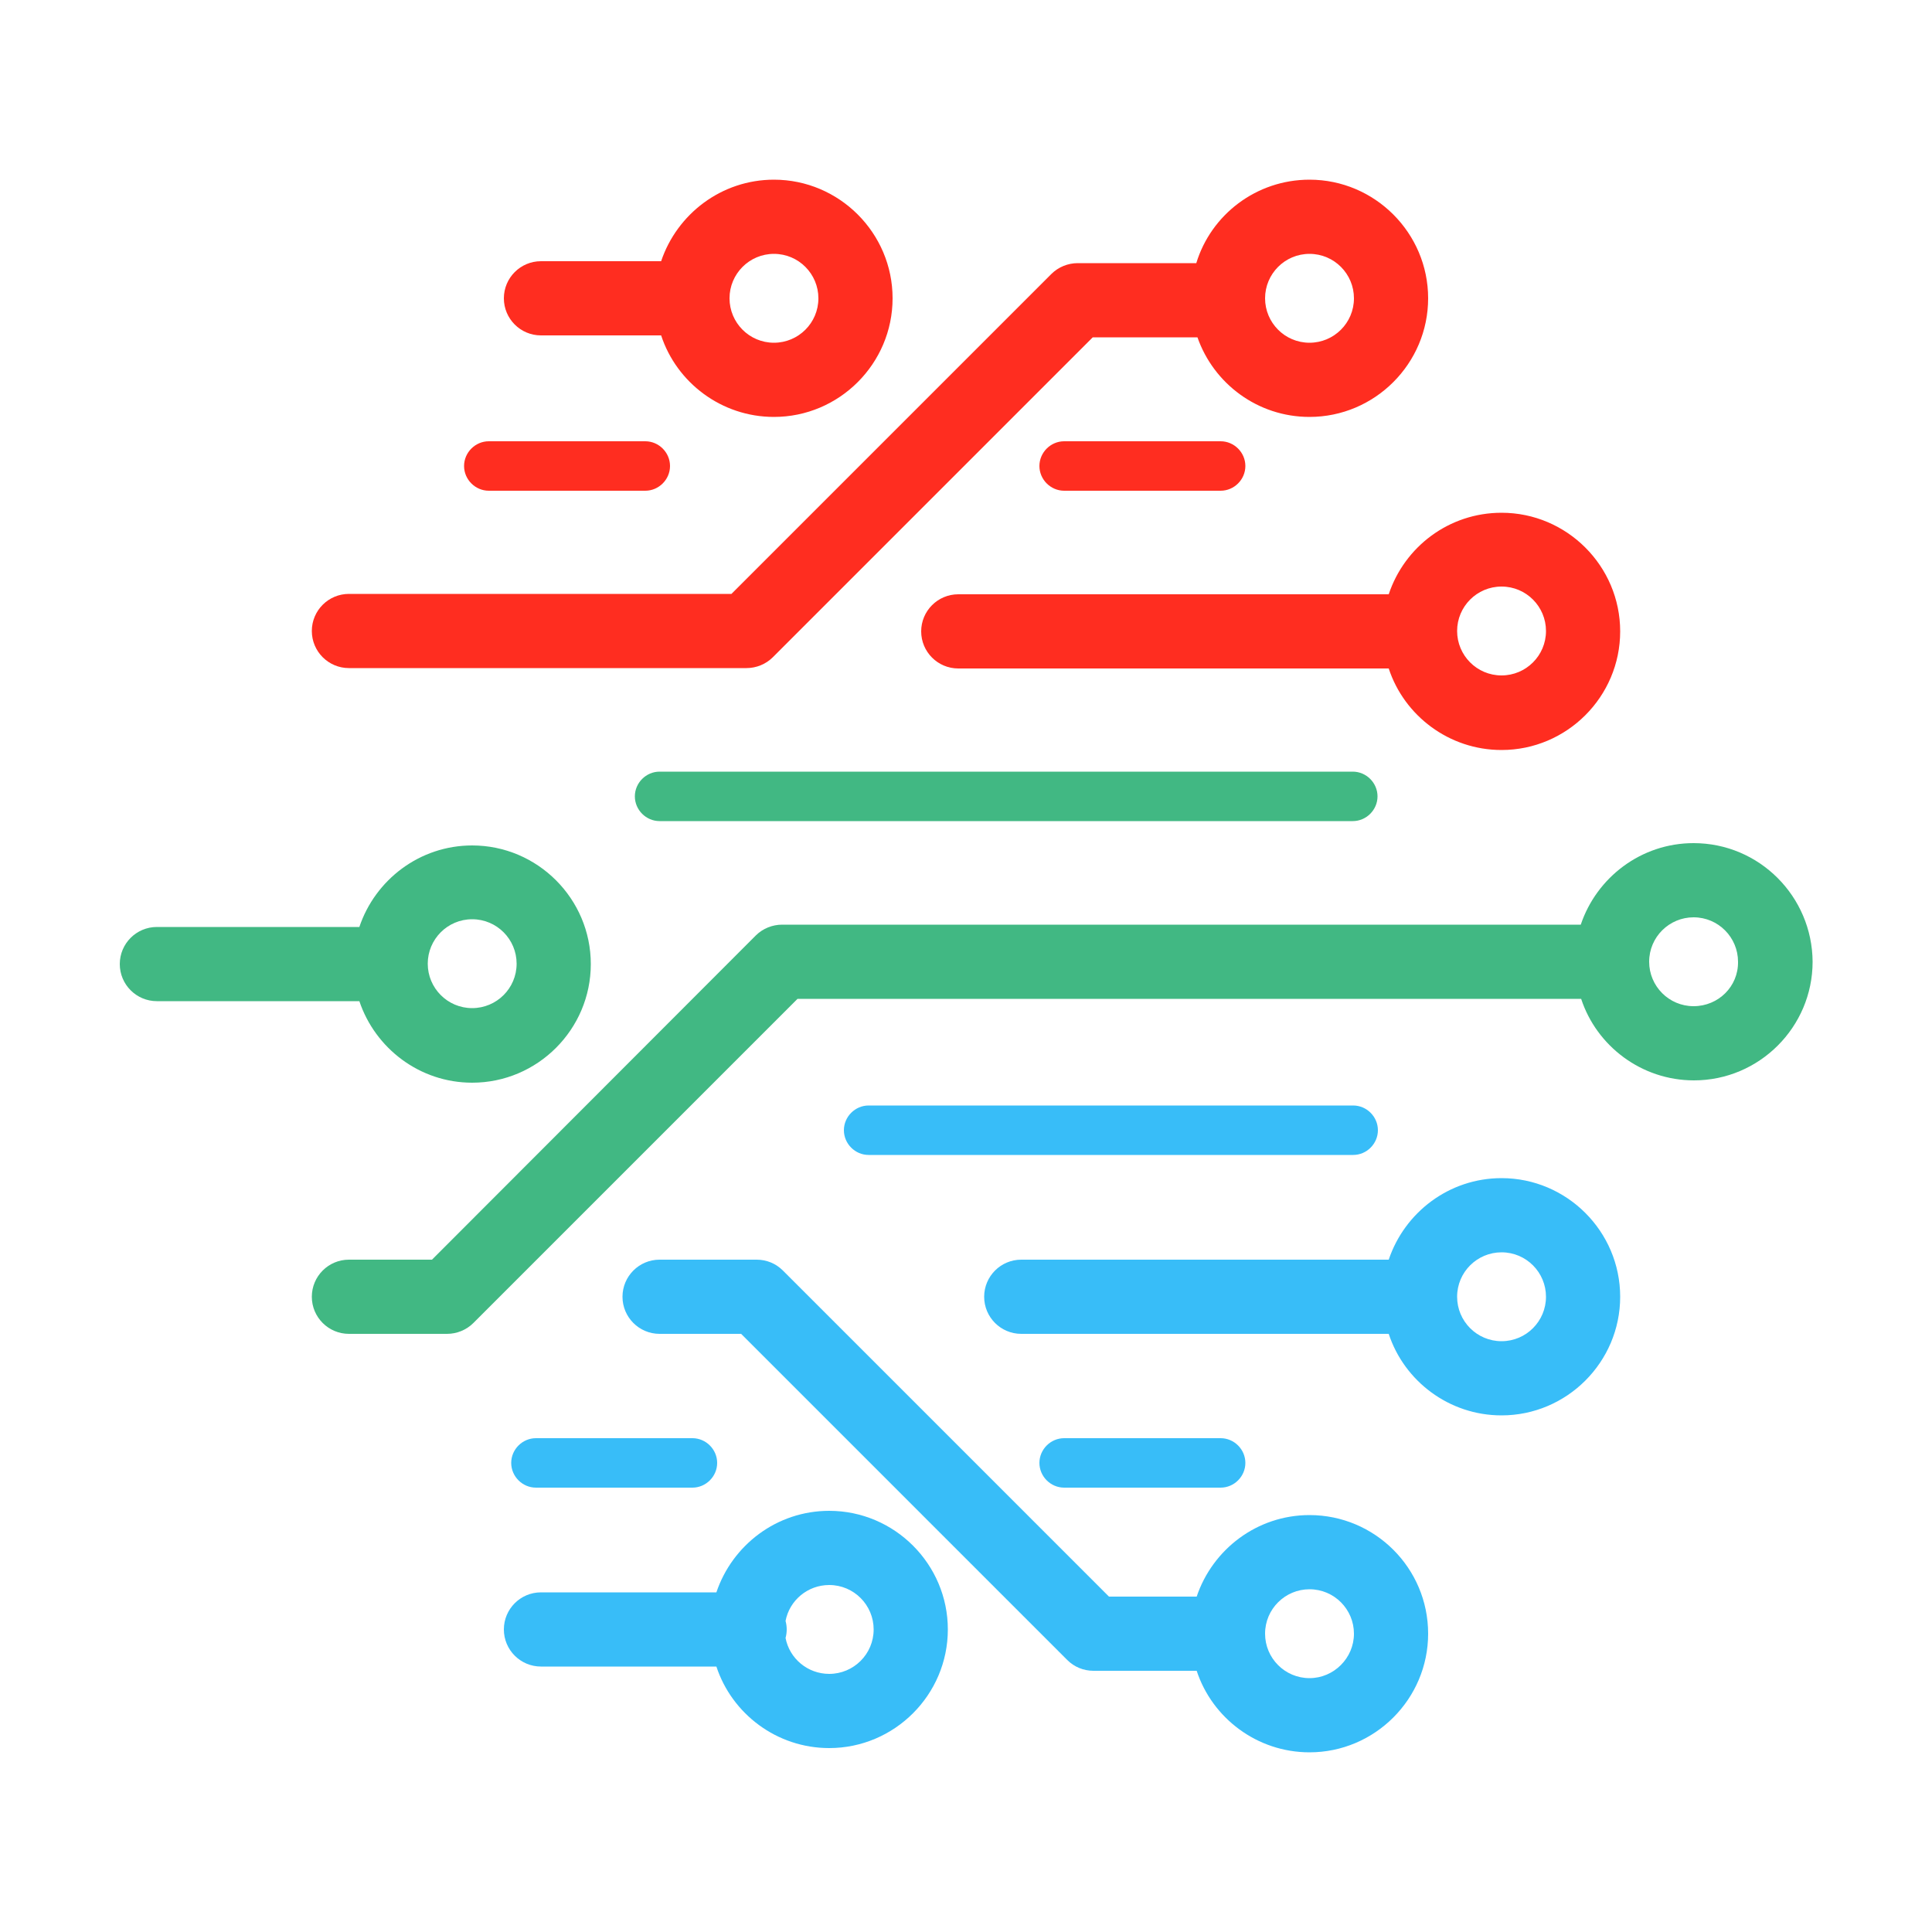 <?xml version="1.0" encoding="utf-8"?>
<!-- Generator: Adobe Illustrator 24.0.2, SVG Export Plug-In . SVG Version: 6.00 Build 0)  -->
<svg version="1.1" id="OBJECTS" xmlns="http://www.w3.org/2000/svg" xmlns:xlink="http://www.w3.org/1999/xlink" x="0px" y="0px"
	 viewBox="0 0 500 500" style="enable-background:new 0 0 500 500;" xml:space="preserve">
<style type="text/css">
	.st0{fill:#38BDF8;}
	.st1{fill:#41B883;}
	.st2{fill:#FF2D20;}
</style>
<g>
	<path class="st0" d="M338.9,392.1c-13.6,0-25.1,8.9-29.2,21.1H287l-84.4-84.4c-1.8-1.8-4.2-2.8-6.8-2.8h-25.1
		c-5.3,0-9.6,4.3-9.6,9.6c0,5.3,4.3,9.6,9.6,9.6h21.1l84.4,84.4c1.8,1.8,4.2,2.8,6.8,2.8h26.7c4,12.2,15.6,21.1,29.2,21.1
		c16.9,0,30.7-13.8,30.7-30.7C369.6,405.8,355.8,392.1,338.9,392.1z M338.9,434.3c-6.4,0-11.5-5.2-11.5-11.5
		c0-6.4,5.2-11.5,11.5-11.5c6.4,0,11.5,5.2,11.5,11.5C350.4,429.1,345.2,434.3,338.9,434.3z"/>
	<path class="st0" d="M214.6,391c-13.6,0-25.1,8.9-29.2,21.1H140c-5.3,0-9.6,4.3-9.6,9.6c0,5.3,4.3,9.6,9.6,9.6h45.4
		c4,12.2,15.6,21.1,29.2,21.1c16.9,0,30.7-13.8,30.7-30.7C245.3,404.8,231.5,391,214.6,391z M214.6,433.2c-5.6,0-10.3-4-11.3-9.3
		c0.2-0.7,0.3-1.5,0.3-2.2s-0.1-1.5-0.3-2.2c1-5.3,5.7-9.3,11.3-9.3c6.4,0,11.5,5.2,11.5,11.5C226.1,428.1,220.9,433.2,214.6,433.2z
		"/>
	<path class="st0" d="M388.6,304.9c-13.6,0-25.1,8.9-29.2,21.1h-95.1c-5.3,0-9.6,4.3-9.6,9.6c0,5.3,4.3,9.6,9.6,9.6h95.1
		c4,12.2,15.6,21.1,29.2,21.1c16.9,0,30.7-13.8,30.7-30.7S405.5,304.9,388.6,304.9z M388.6,347.1c-6.4,0-11.5-5.2-11.5-11.5
		c0-6.4,5.2-11.5,11.5-11.5c6.4,0,11.5,5.2,11.5,11.5C400.1,341.9,395,347.1,388.6,347.1z"/>
	<path class="st1" d="M438.3,218.2c-13.6,0-25.1,8.9-29.2,21.1H202.4c-2.5,0-5,1-6.8,2.8L111.8,326H90.3c-5.3,0-9.6,4.3-9.6,9.6
		c0,5.3,4.3,9.6,9.6,9.6h25.4c2.5,0,5-1,6.8-2.8l83.9-83.9h202.8c4,12.2,15.6,21.1,29.2,21.1c16.9,0,30.7-13.8,30.7-30.7
		C469,232,455.3,218.2,438.3,218.2z M438.3,260.4c-6.4,0-11.5-5.2-11.5-11.5c0-6.4,5.2-11.5,11.5-11.5c6.4,0,11.5,5.2,11.5,11.5
		C449.9,255.3,444.7,260.4,438.3,260.4z"/>
	<path class="st2" d="M359.4,153.8H248c-5.3,0-9.6,4.3-9.6,9.6c0,5.3,4.3,9.6,9.6,9.6h111.4c4,12.2,15.6,21.1,29.2,21.1
		c16.9,0,30.7-13.8,30.7-30.7s-13.8-30.7-30.7-30.7C375,132.7,363.5,141.5,359.4,153.8z M388.6,151.8c6.4,0,11.5,5.2,11.5,11.5
		c0,6.4-5.2,11.5-11.5,11.5c-6.4,0-11.5-5.2-11.5-11.5C377.1,157,382.2,151.8,388.6,151.8z"/>
	<path class="st1" d="M122.2,280.2c16.9,0,30.7-13.8,30.7-30.7c0-16.9-13.8-30.7-30.7-30.7c-13.6,0-25.1,8.9-29.2,21.1H40.6
		c-5.3,0-9.6,4.3-9.6,9.6s4.3,9.6,9.6,9.6H93C97.1,271.3,108.6,280.2,122.2,280.2z M122.2,237.9c6.4,0,11.5,5.2,11.5,11.5
		c0,6.4-5.2,11.5-11.5,11.5c-6.4,0-11.5-5.2-11.5-11.5C110.7,243.1,115.8,237.9,122.2,237.9z"/>
	<path class="st2" d="M90.3,172.9h102.9c2.5,0,5-1,6.8-2.8l82.8-82.8h27.1c4.2,12,15.6,20.6,29,20.6c16.9,0,30.7-13.8,30.7-30.7
		s-13.8-30.7-30.7-30.7c-13.8,0-25.5,9.1-29.3,21.6h-30.7c-2.5,0-5,1-6.8,2.8l-82.8,82.8h-99c-5.3,0-9.6,4.3-9.6,9.6
		C80.7,168.6,85,172.9,90.3,172.9z M338.9,65.7c6.4,0,11.5,5.2,11.5,11.5c0,6.4-5.2,11.5-11.5,11.5c-6.4,0-11.5-5.2-11.5-11.5
		C327.4,70.9,332.5,65.7,338.9,65.7z"/>
	<path class="st2" d="M140,86.8h31.1c4,12.2,15.6,21.1,29.2,21.1c16.9,0,30.7-13.8,30.7-30.7s-13.8-30.7-30.7-30.7
		c-13.6,0-25.1,8.9-29.2,21.1H140c-5.3,0-9.6,4.3-9.6,9.6C130.4,82.5,134.7,86.8,140,86.8z M200.3,65.7c6.4,0,11.5,5.2,11.5,11.5
		c0,6.4-5.2,11.5-11.5,11.5c-6.4,0-11.5-5.2-11.5-11.5C188.8,70.9,193.9,65.7,200.3,65.7z"/>
	<path class="st1" d="M170.7,199.7c-3.5,0-6.4,2.9-6.4,6.4c0,3.5,2.9,6.4,6.4,6.4h179.4c3.5,0,6.4-2.9,6.4-6.4
		c0-3.5-2.9-6.4-6.4-6.4H170.7z"/>
	<path class="st0" d="M350.2,298.9c3.5,0,6.4-2.9,6.4-6.4s-2.9-6.4-6.4-6.4H224.8c-3.5,0-6.4,2.9-6.4,6.4s2.9,6.4,6.4,6.4H350.2z"/>
	<path class="st0" d="M315.9,385c3.5,0,6.4-2.9,6.4-6.4s-2.9-6.4-6.4-6.4h-40.5c-3.5,0-6.4,2.9-6.4,6.4s2.9,6.4,6.4,6.4H315.9z"/>
	<path class="st2" d="M315.9,127c3.5,0,6.4-2.9,6.4-6.4s-2.9-6.4-6.4-6.4h-40.5c-3.5,0-6.4,2.9-6.4,6.4s2.9,6.4,6.4,6.4H315.9z"/>
	<path class="st2" d="M126.5,127H167c3.5,0,6.4-2.9,6.4-6.4s-2.9-6.4-6.4-6.4h-40.5c-3.5,0-6.4,2.9-6.4,6.4S123,127,126.5,127z"/>
	<path class="st0" d="M138.7,385h40.5c3.5,0,6.4-2.9,6.4-6.4s-2.9-6.4-6.4-6.4h-40.5c-3.5,0-6.4,2.9-6.4,6.4S135.2,385,138.7,385z"
		/>
</g>
<g>
</g>
<g>
</g>
<g>
</g>
<g>
</g>
<g>
</g>
<g>
</g>
</svg>
